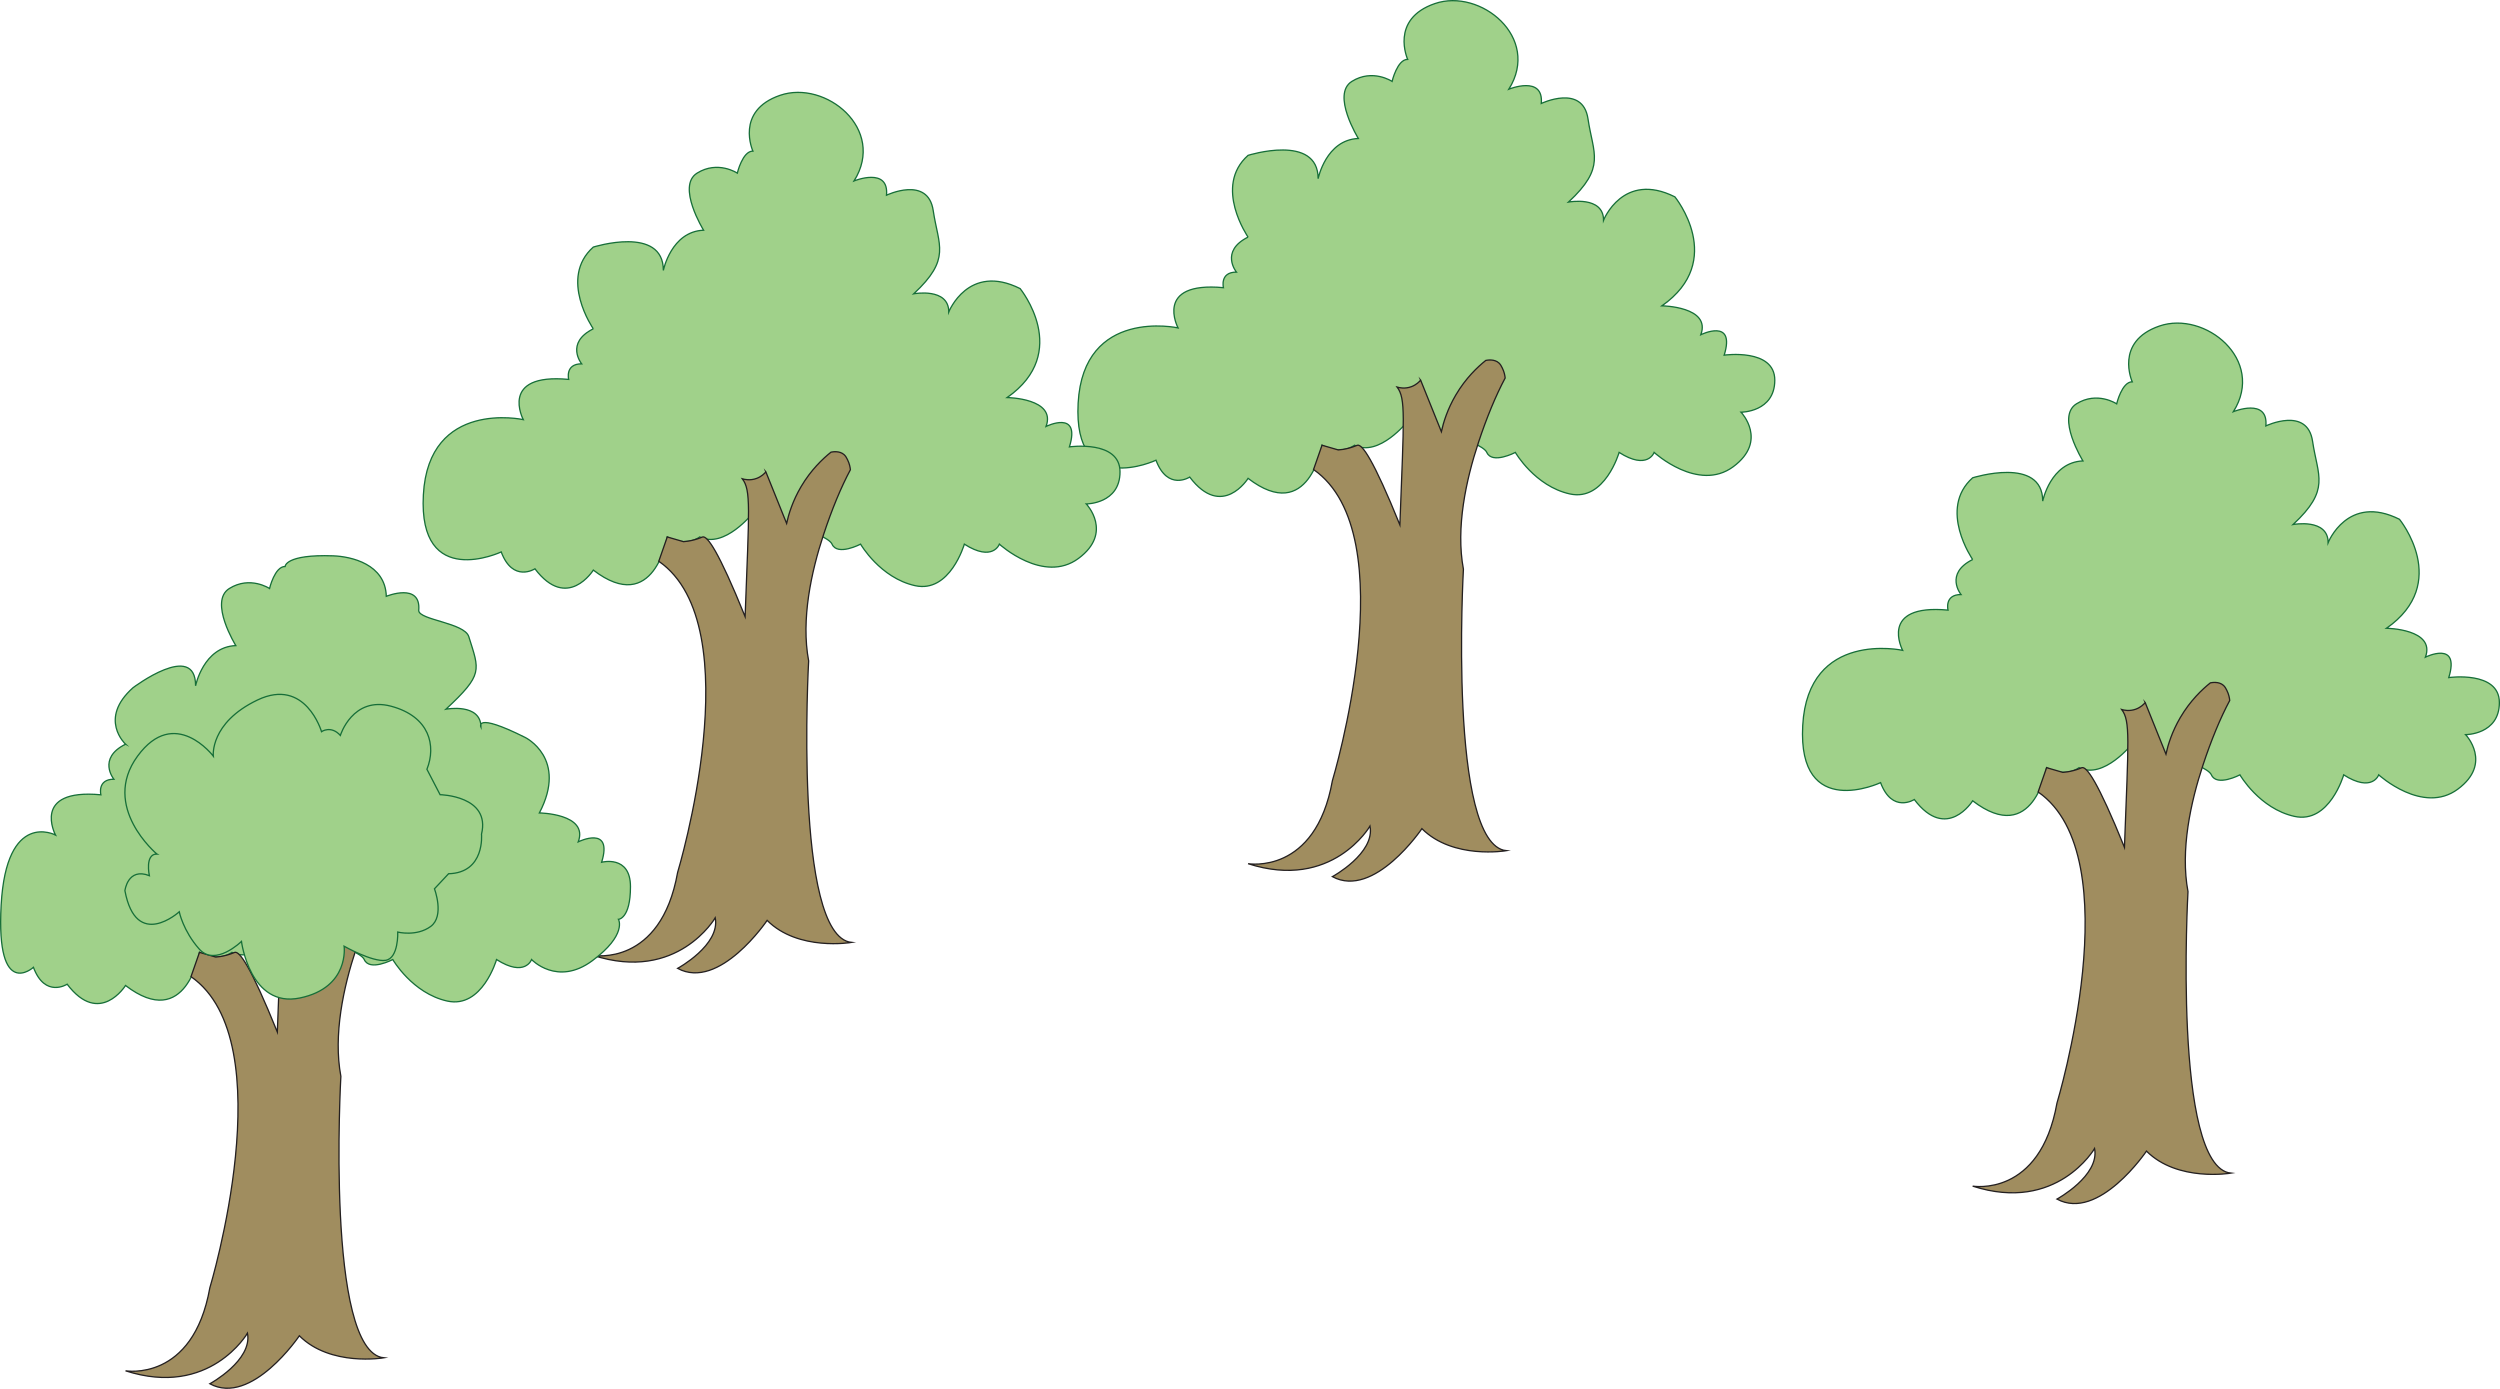 <?xml version="1.0" encoding="UTF-8"?>
<svg id="uuid-66858653-60f5-4824-b77c-e9e6c60557f3" data-name="trebagkrunn3" xmlns="http://www.w3.org/2000/svg" viewBox="0 0 1915.17 1063.96">
  <g>
    <path d="M956.11,181.62s-26.83-38.76,0-62.61c0,0,53.67-16.89,53.67,17.89,0,0,5.96-29.81,30.81-30.81,0,0-20.87-33.79-4.97-43.73s30.81,0,30.81,0c0,0,3.98-16.89,11.93-16.89,0,0-13.91-30.81,20.87-42.73s81.49,25.84,56.65,65.59c0,0,26.83-10.93,24.85,10.93,0,0,31.8-15.16,35.78,11.8,3.98,26.96,13.91,36.9-14.91,63.73,0,0,26.83-4.97,26.83,13.91,0,0,14.91-37.76,54.66-17.89,0,0,39.75,48.7-9.94,83.48,0,0,37.76.5,29.81,22.12,0,0,26.83-13.17,17.89,15.65,0,0,38.76-5.44,38.76,19.14s-25.84,24.58-25.84,24.58c0,0,20.87,21.86-5.96,41.74-26.83,19.88-60.62-10.93-60.62-10.93,0,0-4.97,13.91-26.83,0,0,0-10.93,37.76-37.76,31.8-26.83-5.96-41.74-31.8-41.74-31.8,0,0-17.75,9.3-21.86,0-4.11-9.3-60.62-23.85-60.62-23.85,0,0-21.86,27.69-40.75,18.32,0,0-10.08,8.13-24.85,0,0,0-9.94,61.19-56.65,25.41,0,0-19.88,31.8-44.72-.99,0,0-16.89,10.93-25.84-12.92,0,0-63.62,29.81-59.64-43.73,3.99-73.54,76.53-57.64,76.53-57.64,0,0-18.88-35.78,34.78-30.81,0,0-2.98-11.93,9.94-11.93,0,0-12.92-15.9,8.94-26.83Z" style="fill: #a0d18a; stroke: #166e38; stroke-miterlimit: 10;"/>
    <path d="M1088.29,291.2l15.9,39.49c1.59-7.18,4.69-17.27,11.05-28.09,7.62-12.96,16.73-21.5,22.98-26.5,1.38-.27,6.62-1.15,10.04,1.95,1.21,1.1,1.86,2.39,2.55,3.75,1.57,3.11,2.07,5.97,2.25,7.79-7.22,13.55-14.12,30.2-20.46,49.37-9.49,28.66-17.48,65.27-11.52,97.08,0,0-11.93,210.69,32.8,215.66,0,0-40.75,6.96-64.6-16.89,0,0-36.53,54.07-68.57,36.77,0,0,32.8-17.89,28.82-38.76,0,0-28.82,49.69-93.42,28.82,0,0,51.68,8.94,64.6-63.6,0,0,57.11-188.66-14.44-238.35l6.49-18.62,12.46,3.61c1.86-.14,4.81-.48,8.33-1.43,3.65-.98,5.57-2,6.29-2.18,3.59-.91,11.93,10.14,32.56,61.03,3.14-83.75,4.52-96.58-2.09-105.56,1.5.44,5.93,1.55,10.97-.35,3.7-1.39,5.98-3.74,7.02-4.98Z" style="fill: #a08d5f; stroke: #231f20; stroke-miterlimit: 10;"/>
  </g>
  <g>
    <path d="M1511.19,428.63s-26.83-38.76,0-62.61c0,0,53.67-16.89,53.67,17.89,0,0,5.96-29.81,30.81-30.81,0,0-20.87-33.79-4.97-43.73,15.9-9.94,30.81,0,30.81,0,0,0,3.98-16.89,11.93-16.89,0,0-13.91-30.81,20.87-42.73,34.78-11.93,81.49,25.84,56.65,65.59,0,0,26.83-10.93,24.85,10.93,0,0,31.8-15.16,35.78,11.8,3.98,26.96,13.91,36.9-14.91,63.73,0,0,26.83-4.97,26.83,13.91,0,0,14.91-37.76,54.66-17.89,0,0,39.75,48.7-9.94,83.48,0,0,37.76.5,29.81,22.12,0,0,26.83-13.17,17.89,15.65,0,0,38.76-5.44,38.76,19.14s-25.84,24.58-25.84,24.58c0,0,20.87,21.86-5.96,41.74-26.83,19.88-60.62-10.93-60.62-10.93,0,0-4.97,13.91-26.83,0,0,0-10.93,37.76-37.76,31.8-26.83-5.96-41.74-31.8-41.74-31.8,0,0-17.75,9.3-21.86,0-4.11-9.3-60.62-23.85-60.62-23.85,0,0-21.86,27.69-40.75,18.32,0,0-10.08,8.13-24.85,0,0,0-9.94,61.19-56.65,25.41,0,0-19.88,31.8-44.72-.99,0,0-16.89,10.93-25.84-12.92,0,0-63.62,29.81-59.64-43.73s76.53-57.64,76.53-57.64c0,0-18.88-35.78,34.78-30.81,0,0-2.98-11.93,9.94-11.93,0,0-12.92-15.9,8.94-26.83Z" style="fill: #a0d18a; stroke: #166e38; stroke-miterlimit: 10;"/>
    <path d="M1643.36,538.21l15.9,39.49c1.59-7.18,4.69-17.27,11.05-28.09,7.62-12.96,16.73-21.5,22.98-26.5,1.38-.27,6.62-1.15,10.04,1.95,1.21,1.1,1.86,2.39,2.55,3.75,1.57,3.11,2.07,5.97,2.25,7.79-7.22,13.55-14.12,30.2-20.46,49.37-9.49,28.66-17.48,65.27-11.52,97.08,0,0-11.93,210.69,32.8,215.66,0,0-40.75,6.96-64.6-16.89,0,0-36.53,54.07-68.57,36.77,0,0,32.8-17.89,28.82-38.76,0,0-28.82,49.69-93.42,28.82,0,0,51.68,8.94,64.6-63.6,0,0,57.11-188.66-14.44-238.35l6.49-18.62,12.46,3.61c1.86-.14,4.81-.48,8.33-1.43,3.65-.98,5.57-2,6.29-2.18,3.59-.91,11.93,10.14,32.56,61.03,3.14-83.75,4.52-96.58-2.09-105.56,1.5.44,5.93,1.55,10.97-.35,3.7-1.39,5.98-3.74,7.02-4.98Z" style="fill: #a08d5f; stroke: #231f20; stroke-miterlimit: 10;"/>
  </g>
  <g>
    <path d="M454.51,251.89s-26.83-38.76,0-62.61c0,0,53.67-16.89,53.67,17.89,0,0,5.96-29.81,30.81-30.81,0,0-20.87-33.79-4.97-43.73s30.81,0,30.81,0c0,0,3.98-16.89,11.93-16.89,0,0-13.91-30.81,20.87-42.73,34.78-11.93,81.49,25.84,56.65,65.59,0,0,26.83-10.93,24.85,10.93,0,0,31.8-15.16,35.78,11.8,3.98,26.96,13.91,36.9-14.91,63.73,0,0,26.83-4.97,26.83,13.91,0,0,14.91-37.76,54.66-17.89,0,0,39.75,48.7-9.94,83.48,0,0,37.76.5,29.81,22.12,0,0,26.83-13.17,17.89,15.65,0,0,38.76-5.44,38.76,19.14s-25.84,24.58-25.84,24.58c0,0,20.87,21.86-5.96,41.74-26.83,19.88-60.62-10.93-60.62-10.93,0,0-4.97,13.91-26.83,0,0,0-10.93,37.76-37.76,31.8-26.83-5.96-41.74-31.8-41.74-31.8,0,0-17.75,9.3-21.86,0-4.11-9.3-60.62-23.85-60.62-23.85,0,0-21.86,27.69-40.75,18.32,0,0-10.08,8.13-24.85,0,0,0-9.94,61.19-56.65,25.41,0,0-19.88,31.8-44.72-.99,0,0-16.89,10.93-25.84-12.92,0,0-63.62,29.81-59.64-43.73,3.99-73.54,76.53-57.64,76.53-57.64,0,0-18.88-35.78,34.78-30.81,0,0-2.98-11.93,9.94-11.93,0,0-12.92-15.9,8.94-26.83Z" style="fill: #a0d18a; stroke: #166e38; stroke-miterlimit: 10;"/>
    <path d="M586.69,361.47l15.9,39.49c1.59-7.18,4.69-17.27,11.05-28.09,7.62-12.96,16.73-21.5,22.98-26.5,1.38-.27,6.62-1.15,10.04,1.95,1.21,1.1,1.86,2.39,2.55,3.75,1.57,3.11,2.07,5.97,2.25,7.79-7.22,13.55-14.12,30.2-20.46,49.37-9.49,28.66-17.48,65.27-11.52,97.08,0,0-11.93,210.69,32.8,215.66,0,0-40.75,6.96-64.6-16.89,0,0-36.53,54.07-68.57,36.77,0,0,32.8-17.89,28.82-38.76,0,0-28.82,49.69-93.42,28.82,0,0,51.68,8.94,64.6-63.6,0,0,57.11-188.66-14.44-238.35l6.49-18.62,12.46,3.61c1.86-.14,4.81-.48,8.33-1.43,3.65-.98,5.57-2,6.29-2.18,3.59-.91,11.93,10.14,32.56,61.03,3.14-83.75,4.52-96.58-2.09-105.56,1.5.44,5.93,1.55,10.97-.35,3.7-1.39,5.98-3.74,7.02-4.98Z" style="fill: #a08d5f; stroke: #231f20; stroke-miterlimit: 10;"/>
  </g>
  <g>
    <g>
      <path d="M96.17,570.11s-21.09-19.41,5.74-43.27c0,0,47.92-36.24,47.92-1.46,0,0,5.96-29.81,30.81-30.81,0,0-20.87-33.79-4.97-43.73,15.9-9.94,30.81,0,30.81,0,0,0,3.98-16.89,11.93-16.89,0,0,.07-9.42,36.82-8.14,13.77.48,40.01,6.32,40.7,31,0,0,26.83-10.93,24.84,10.93.29,7.26,35.04,9.34,38.36,19.98,8.11,26.01,11.33,28.72-17.49,55.55,0,0,26.83-4.97,26.83,13.91,0,0-5.89-12.11,33.87,7.76,0,0,32.79,15.95,10.85,57.83,0,0,37.76.5,29.81,22.12,0,0,26.83-13.17,17.89,15.65,0,0,22.09-5.86,22.09,18.73s-9.17,25-9.17,25c0,0,6.76,11.84-20.08,31.72s-46.51-.91-46.51-.91c0,0-4.97,13.91-26.83,0,0,0-10.93,37.76-37.76,31.8s-41.74-31.8-41.74-31.8c0,0-17.75,9.3-21.86,0-4.11-9.3-60.62-23.85-60.62-23.85,0,0-21.86,27.69-40.75,18.32,0,0-10.08,8.13-24.85,0,0,0-9.94,61.19-56.65,25.41,0,0-19.88,31.8-44.72-.99,0,0-16.89,10.93-25.84-12.92,0,0-28.71,25.95-24.73-47.59,3.99-73.54,41.62-53.78,41.62-53.78,0,0-18.88-35.78,34.78-30.81,0,0-2.98-11.93,9.94-11.93,0,0-12.92-15.9,8.94-26.83Z" style="fill: #a0d18a; stroke: #166e38; stroke-miterlimit: 10;"/>
      <path d="M228.34,679.69l15.9,39.49c1.59-7.18,4.69-17.27,11.05-28.09,7.62-12.96,16.73-21.5,22.98-26.5,1.38-.27,6.62-1.15,10.04,1.95,1.21,1.1,1.86,2.39,2.55,3.75,1.57,3.11,2.07,5.97,2.25,7.79-7.22,13.55-14.12,30.2-20.46,49.37-9.49,28.66-17.48,65.27-11.52,97.08,0,0-11.93,210.69,32.8,215.66,0,0-40.75,6.96-64.6-16.89,0,0-36.53,54.07-68.57,36.77,0,0,32.8-17.89,28.82-38.76,0,0-28.82,49.69-93.42,28.82,0,0,51.68,8.94,64.6-63.6,0,0,57.11-188.66-14.44-238.35l6.49-18.62,12.46,3.61c1.86-.14,4.81-.48,8.33-1.43,3.65-.98,5.57-2,6.29-2.18,3.59-.91,11.93,10.14,32.56,61.03,3.14-83.75,4.52-96.58-2.09-105.56,1.5.44,5.93,1.55,10.97-.35,3.7-1.39,5.98-3.74,7.02-4.98Z" style="fill: #a08d5f; stroke: #231f20; stroke-miterlimit: 10;"/>
    </g>
    <path d="M120.16,654.22s-43.25-36.05-14.78-74.97c28.48-38.93,58.03,0,58.03,0,0,0-2.88-25.48,33.88-43.02,36.77-17.54,49.02,24.27,49.02,24.27,0,0,7.21-5.05,14.42,2.88,0,0,9.37-30.28,38.93-22.35,29.56,7.93,34.6,30.28,27.39,48.3l10.09,19.46s38.93.72,31.72,30.28c0,0,2.88,29.56-25.23,30.28l-10.81,11.53s7.93,20.91-2.88,28.84c-10.81,7.93-25.23,4.33-25.23,4.33,0,0,.72,20.19-9.37,21.63-10.09,1.44-31.72-10.81-31.72-10.81,0,0,4.33,31.72-33.88,39.65-38.21,7.93-44.77-43.32-44.77-43.32,0,0-20.07,19.69-32.36,5.83-12.3-13.86-15.3-28.53-15.3-28.53,0,0-32.94,29.98-41.62-16.16,0,0,2.14-18.02,18.72-11.53,0,0-3.6-16.58,5.77-16.58Z" style="fill: #a0d18a; stroke: #166e38; stroke-miterlimit: 10;"/>
  </g>
</svg>